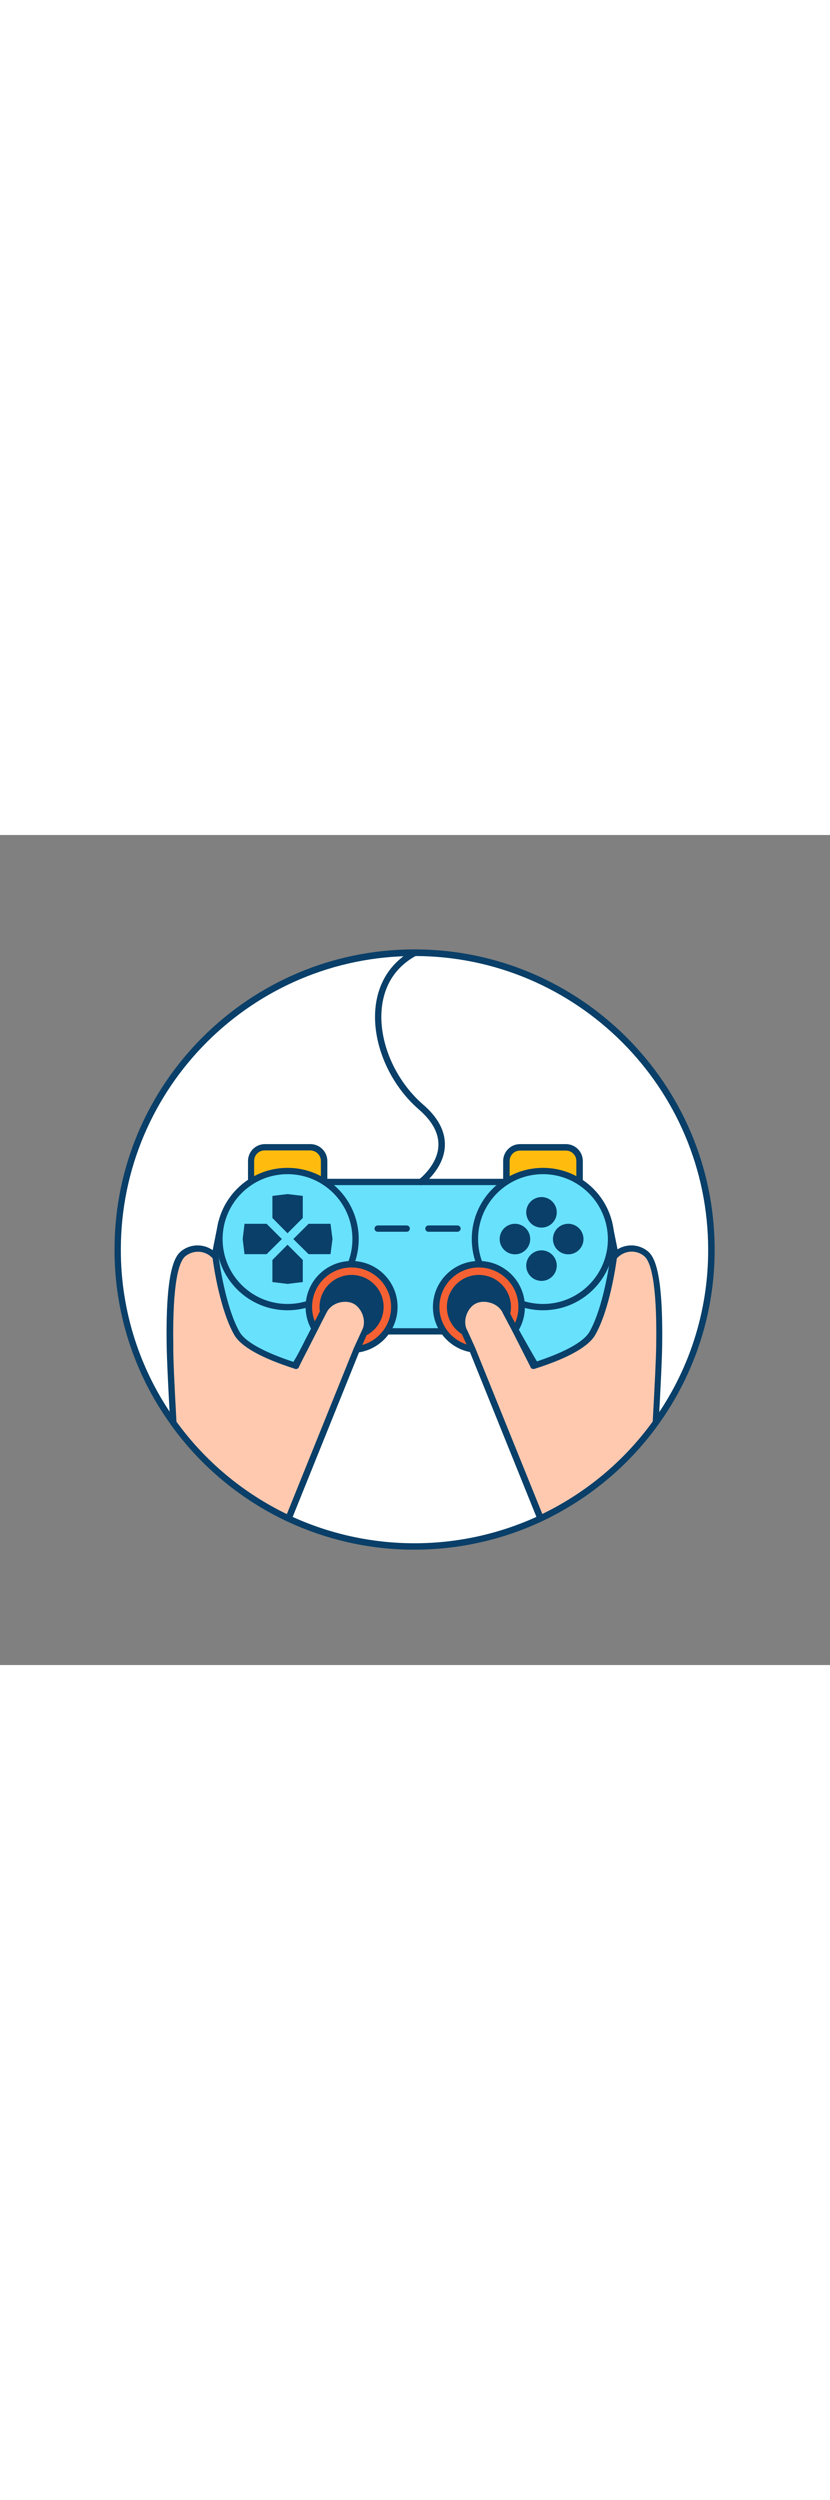 <svg version="1.1" id="Layer_1" xmlns="http://www.w3.org/2000/svg" xmlns:xlink="http://www.w3.org/1999/xlink" x="0px" y="0px" viewBox="0 0 500 500" style="width: 166px;" xml:space="preserve" data-imageid="gaming-32" imageName="Gaming" class="illustrations_image">
<rect x="0" y="0" width="500" height="500" fill="#808080" stroke="none"/>
<style type="text/css">
	.st0_gaming-32{fill:#FFFFFF;}
	.st1_gaming-32{fill:#093F68;}
	.st2_gaming-32{fill:#68E1FD;}
	.st3_gaming-32{fill:#FFBC0E;}
	.st4_gaming-32{fill:#F56132;}
	.st5_gaming-32{fill:#FFC9B0;}
</style>
<g id="line_gaming-32">
	<path class="st0_gaming-32" d="M428.5,249.7c0,98.8-80.1,178.8-178.8,178.8c-57.6,0-111.7-27.8-145.3-74.6l0,0c-57.6-80.2-39.2-192,41-249.6&#10;&#9;&#9;c30.4-21.8,66.9-33.6,104.3-33.6C348.5,70.9,428.5,150.9,428.5,249.7z"/>
	<path class="st1_gaming-32" d="M249.7,430.5c-26.5,0.1-52.7-5.8-76.7-17c-27.9-13.1-52.1-33.2-70.1-58.3c0-0.1-0.1-0.1-0.1-0.2&#10;&#9;&#9;c-22.1-30.7-33.9-67.5-33.8-105.3C68.9,150,150,68.9,249.7,68.9S430.5,150,430.5,249.7c0.1,37.8-11.8,74.7-33.9,105.4&#10;&#9;&#9;c-18,25.1-42.2,45.1-70.1,58.3C302.4,424.7,276.2,430.5,249.7,430.5z M106.1,353.1c17.7,24.5,41.2,44,68.5,56.9&#10;&#9;&#9;c47.6,22.2,102.6,22.2,150.2,0c27.4-12.9,51-32.5,68.6-57c21.7-30,33.3-66.1,33.2-103.2c0-97.6-79.4-176.9-176.9-176.9&#10;&#9;&#9;S72.8,152.1,72.8,249.7c-0.1,37,11.5,73.1,33.2,103.2l0,0C106,352.9,106.1,353,106.1,353.1z"/>
</g>
<g id="gaming_gaming-32">
	<rect x="185.4" y="209" class="st2_gaming-32 targetColor" width="145.4" height="90" style="fill: rgb(104, 225, 253);"/>
	<path class="st1_gaming-32" d="M330.8,300.9H185.4c-1.1,0-1.9-0.8-1.9-1.9c0,0,0,0,0,0v-90c0-1.1,0.9-1.9,1.9-1.9c0,0,0,0,0,0h145.4&#10;&#9;&#9;c1.1,0,1.9,0.8,1.9,1.9c0,0,0,0,0,0v90C332.7,300.1,331.9,300.9,330.8,300.9C330.8,300.9,330.8,300.9,330.8,300.9z M187.3,297.1&#10;&#9;&#9;h141.6v-86.2H187.3V297.1z"/>
	<path class="st2_gaming-32 targetColor" d="M133.4,233.4c0,0-15.8,76-16.3,97.1s28.8,33,43,15.9s51.6-89.1,51.6-89.1L133.4,233.4z" style="fill: rgb(104, 225, 253);"/>
	<path class="st1_gaming-32" d="M142.7,356.6c-3.4,0-6.9-0.7-10.1-1.9c-10.8-4.1-17.7-13.6-17.4-24.2c0.6-21,15.7-94.3,16.3-97.4&#10;&#9;&#9;c0.1-0.5,0.4-1,0.9-1.3c0.5-0.3,1-0.3,1.6-0.2l78.3,24c0.5,0.2,1,0.6,1.2,1.1c0.2,0.5,0.2,1.1-0.1,1.6&#10;&#9;&#9;c-1.5,2.9-37.7,72.4-51.9,89.4C157,353.4,150,356.6,142.7,356.6z M134.9,235.9c-2.5,12.3-15.3,76-15.8,94.7&#10;&#9;&#9;c-0.2,9,5.6,17,14.9,20.5c7.3,2.8,17.6,2.7,24.7-5.8c12.6-15.1,44.1-74.8,50.4-86.7L134.9,235.9z"/>
	<path class="st3_gaming-32" d="M159.6,188.1h27.3c4.6,0,8.4,3.8,8.4,8.4v21.2l0,0h-44l0,0v-21.2C151.3,191.9,155,188.1,159.6,188.1z"/>
	<path class="st1_gaming-32" d="M195.3,219.7h-44c-1.1,0-1.9-0.9-1.9-1.9c0,0,0,0,0,0v-21.4c0-5.6,4.5-10.2,10.2-10.2H187&#10;&#9;&#9;c5.6,0,10.2,4.6,10.2,10.2v21.4C197.2,218.8,196.3,219.6,195.3,219.7z M153.1,215.8h40.2v-19.4c0-3.5-2.8-6.3-6.3-6.4c0,0,0,0,0,0&#10;&#9;&#9;h-27.6c-3.5,0-6.3,2.8-6.3,6.3V215.8z"/>
	<circle class="st2_gaming-32 targetColor" cx="173.2" cy="243.4" r="41" style="fill: rgb(104, 225, 253);"/>
	<path class="st1_gaming-32" d="M173.2,286.3c-23.7,0-42.9-19.2-42.9-42.9s19.2-42.9,42.9-42.9s42.9,19.2,42.9,42.9l0,0&#10;&#9;&#9;C216.1,267.1,196.9,286.3,173.2,286.3z M173.2,204.3c-21.6,0-39.1,17.5-39.1,39.1s17.5,39.1,39.1,39.1s39.1-17.5,39.1-39.1&#10;&#9;&#9;c0,0,0,0,0,0C212.3,221.8,194.8,204.3,173.2,204.3L173.2,204.3z"/>
	<circle class="st4_gaming-32" cx="211.8" cy="284.4" r="25.8"/>
	<path class="st1_gaming-32" d="M211.8,312c-15.3,0-27.7-12.4-27.7-27.7c0-15.3,12.4-27.7,27.7-27.7c15.3,0,27.7,12.4,27.7,27.7l0,0&#10;&#9;&#9;C239.5,299.7,227.1,312,211.8,312z M211.8,260.5c-13.2,0-23.8,10.7-23.8,23.8c0,13.2,10.7,23.8,23.8,23.8s23.8-10.7,23.8-23.8l0,0&#10;&#9;&#9;C235.6,271.2,224.9,260.6,211.8,260.5L211.8,260.5z"/>
	<circle class="st1_gaming-32" cx="211.8" cy="284.4" r="17.4"/>
	<path class="st1_gaming-32" d="M211.8,303.6c-10.6,0-19.3-8.6-19.3-19.3c0-10.6,8.6-19.3,19.3-19.3c10.6,0,19.3,8.6,19.3,19.3l0,0&#10;&#9;&#9;C231,295,222.4,303.6,211.8,303.6z M211.8,269c-8.5,0-15.4,6.9-15.4,15.4c0,8.5,6.9,15.4,15.4,15.4c8.5,0,15.4-6.9,15.4-15.4&#10;&#9;&#9;C227.2,275.9,220.3,269,211.8,269L211.8,269z"/>
	<polygon class="st1_gaming-32" points="182.4,230.7 173.2,239.9 164.1,230.7 164.1,217.4 173.2,216.3 182.4,217.4 &#9;"/>
	<polygon class="st1_gaming-32" points="182.4,256 173.2,246.8 164.1,256 164.1,269.3 173.2,270.4 182.4,269.3 &#9;"/>
	<polygon class="st1_gaming-32" points="185.9,252.5 176.7,243.4 185.9,234.2 199.1,234.2 200.3,243.4 199.1,252.5 &#9;"/>
	<polygon class="st1_gaming-32" points="160.6,252.5 169.8,243.4 160.6,234.2 147.3,234.2 146.2,243.4 147.3,252.5 &#9;"/>
	<path class="st2_gaming-32 targetColor" d="M366.9,233.4c0,0,15.7,76,16.3,97.1s-28.8,33-43,15.9s-51.7-89.1-51.7-89.1L366.9,233.4z" style="fill: rgb(104, 225, 253);"/>
	<path class="st1_gaming-32" d="M357.6,356.6c-7.3,0-14.3-3.2-18.9-8.9c-14.2-17-50.4-86.5-51.9-89.4c-0.5-0.9-0.1-2.1,0.8-2.6&#10;&#9;&#9;c0.1-0.1,0.2-0.1,0.3-0.1l78.4-24c1-0.3,2.1,0.3,2.4,1.3c0,0.1,0,0.1,0,0.2c0.6,3.1,15.8,76.4,16.4,97.4&#10;&#9;&#9;c0.3,10.6-6.5,20.1-17.4,24.2C364.5,355.9,361.1,356.5,357.6,356.6z M291.3,258.6c6.2,11.9,37.8,71.6,50.4,86.7&#10;&#9;&#9;c7.1,8.5,17.4,8.6,24.7,5.8c9.3-3.5,15.1-11.5,14.9-20.5c-0.5-18.7-13.3-82.4-15.9-94.7L291.3,258.6z"/>
	<path class="st3_gaming-32" d="M349.1,217.7h-44l0,0v-21.2c0-4.6,3.8-8.4,8.4-8.4l0,0h27.2c4.6,0,8.4,3.8,8.4,8.4v0L349.1,217.7L349.1,217.7z&#10;&#9;&#9;"/>
	<path class="st1_gaming-32" d="M349.1,219.7H305c-1.1,0-1.9-0.9-1.9-1.9c0,0,0,0,0,0v-21.4c0-5.6,4.5-10.2,10.2-10.2h27.6&#10;&#9;&#9;c5.6,0,10.2,4.5,10.2,10.2c0,0,0,0,0,0v21.4C351,218.8,350.2,219.7,349.1,219.7C349.1,219.7,349.1,219.7,349.1,219.7z M307,215.8&#10;&#9;&#9;h40.2v-19.4c0-3.5-2.8-6.3-6.3-6.3h-27.6c-3.5,0-6.3,2.8-6.3,6.3L307,215.8z"/>
	<circle class="st2_gaming-32 targetColor" cx="327.1" cy="243.4" r="41" style="fill: rgb(104, 225, 253);"/>
	<path class="st1_gaming-32" d="M327.1,286.3c-23.7,0-42.9-19.2-42.9-42.9s19.2-42.9,42.9-42.9c23.7,0,42.9,19.2,42.9,42.9&#10;&#9;&#9;C370,267.1,350.8,286.3,327.1,286.3z M327.1,204.3c-21.6,0-39.1,17.5-39.1,39.1c0,21.6,17.5,39.1,39.1,39.1&#10;&#9;&#9;c21.6,0,39.1-17.5,39.1-39.1c0,0,0,0,0,0C366.1,221.8,348.6,204.3,327.1,204.3L327.1,204.3z"/>
	<circle class="st4_gaming-32" cx="288.5" cy="284.4" r="25.8"/>
	<path class="st1_gaming-32" d="M288.5,312c-15.3,0-27.7-12.4-27.7-27.7c0-15.3,12.4-27.7,27.7-27.7c15.3,0,27.7,12.4,27.7,27.7c0,0,0,0,0,0&#10;&#9;&#9;C316.2,299.7,303.8,312,288.5,312z M288.5,260.5c-13.2,0-23.8,10.7-23.8,23.8s10.7,23.8,23.8,23.8s23.8-10.7,23.8-23.8v0&#10;&#9;&#9;C312.3,271.2,301.7,260.6,288.5,260.5L288.5,260.5z"/>
	<circle class="st1_gaming-32" cx="288.5" cy="284.4" r="17.4"/>
	<path class="st1_gaming-32" d="M288.5,303.6c-10.6,0-19.3-8.6-19.3-19.3s8.6-19.3,19.3-19.3c10.6,0,19.3,8.6,19.3,19.3c0,0,0,0,0,0&#10;&#9;&#9;C307.8,295,299.1,303.6,288.5,303.6z M288.5,269c-8.5,0-15.4,6.9-15.4,15.4s6.9,15.4,15.4,15.4c8.5,0,15.4-6.9,15.4-15.4&#10;&#9;&#9;C303.9,275.9,297,269,288.5,269L288.5,269z"/>
	<circle class="st1_gaming-32" cx="310.2" cy="243.4" r="9.2"/>
	<circle class="st1_gaming-32" cx="342.3" cy="243.4" r="9.2"/>
	<circle class="st1_gaming-32" cx="326.2" cy="227.3" r="9.2"/>
	<circle class="st1_gaming-32" cx="326.2" cy="259.4" r="9.2"/>
	<path class="st1_gaming-32" d="M245,239h-17.5c-1.1,0-1.9-0.9-1.9-1.9s0.9-1.9,1.9-1.9c0,0,0,0,0,0H245c1.1,0,1.9,0.9,1.9,1.9&#10;&#9;&#9;C246.9,238.1,246.1,239,245,239z"/>
	<path class="st1_gaming-32" d="M275.6,239h-17.5c-1.1,0-1.9-0.9-1.9-1.9c0-1.1,0.9-1.9,1.9-1.9h17.5c1.1,0,1.9,0.9,1.9,1.9&#10;&#9;&#9;S276.6,239,275.6,239C275.6,239,275.6,239,275.6,239z"/>
	<path class="st5_gaming-32" d="M219.8,299c-0.1,0.2-0.2,0.4-0.3,0.5l-0.2,0.5l-4.5,10l-41.1,101.7c-27.7-13-51.5-32.9-69.4-57.7l0,0&#10;&#9;&#9;c-1-17.8-2-37-2.1-46.5c-0.5-31.3,1.9-50.4,7.9-55.2c5.8-4.7,14.3-4.1,19.2,1.5l0.3,0.4c0,0,3.8,30,12.9,46&#10;&#9;&#9;c4.6,8,20.4,14.8,35,19.5l0.5,0.2c0.1-0.3,1.6-3.4,3.7-7.5l0.1-0.1c2-3.9,4.5-8.8,6.8-13.2c0.3-0.6,0.6-1.1,0.9-1.7&#10;&#9;&#9;c2.3-4.5,4.3-8.3,5.1-10c0.3-0.6,0.5-0.9,0.5-0.9c0.8-1.5,1.9-2.8,3.2-3.8c4.5-3.6,11.1-4.2,15.6-1.8&#10;&#9;&#9;C219.6,283.8,223,292.3,219.8,299z"/>
	<path class="st1_gaming-32" d="M173.8,413.6c-0.3,0-0.6-0.1-0.8-0.2c-27.9-13.1-52.1-33.2-70.1-58.3c-0.2-0.3-0.4-0.7-0.4-1.1&#10;&#9;&#9;c-1.3-23.9-2-38.7-2.1-46.5c-0.7-44,4.6-53.4,8.6-56.7c6.6-5.4,16.3-4.6,21.9,1.8l0.2,0.3c0.3,0.3,0.5,0.7,0.6,1.1&#10;&#9;&#9;c0,0.3,3.8,29.8,12.6,45.3c3.4,6,14.8,12.3,32.8,18.2c0.6-1.1,1.5-2.9,3-6l0.1-0.2c1.3-2.5,2.8-5.4,4.3-8.4l6.1-11.8&#10;&#9;&#9;c1.1-2.1,1.9-3.8,2.4-4.8l0.5-1c0.9-1.7,2.2-3.2,3.7-4.4c5-4,12.4-4.8,17.7-2c6.2,3.4,10.4,13,6.7,20.7c-0.1,0.2-0.2,0.5-0.3,0.7&#10;&#9;&#9;l-4.6,10.3l-41,101.7c-0.2,0.5-0.6,0.9-1.1,1.1C174.3,413.5,174,413.6,173.8,413.6z M106.3,353.4c17.2,23.8,40.1,42.9,66.5,55.7&#10;&#9;&#9;l40.3-99.9l4.8-10.5c0.1-0.2,0.2-0.3,0.2-0.5l0.1-0.1c2.8-5.8-0.5-13.2-5.1-15.7c-3.9-2.1-9.7-1.4-13.4,1.6c-1.1,0.9-2.1,2-2.7,3.2&#10;&#9;&#9;l-0.5,0.9c-0.5,1-1.3,2.6-2.4,4.7l-6,11.8c-1.5,3-3,5.9-4.3,8.4c0,0.1-0.1,0.1-0.1,0.2c-1.1,2.1-3.4,6.7-3.6,7.2&#10;&#9;&#9;c-0.1,0.5-0.5,0.9-0.9,1.1c-0.5,0.2-1,0.3-1.5,0.1l-0.5-0.2c-19.9-6.4-32-13.2-36.1-20.3c-8.6-15.1-12.5-41.8-13-46.1&#10;&#9;&#9;c-4.3-4.8-11.5-5.3-16.5-1.2c-3.6,3-7.8,14.7-7.2,53.7C104.3,315.2,105,329.8,106.3,353.4z"/>
	<path class="st5_gaming-32" d="M397.1,307.5C397,317,396,336.2,395,354c-17.8,24.8-41.7,44.7-69.4,57.7l-41.1-101.8l-4.6-10.3l-0.1-0.2&#10;&#9;&#9;c0-0.1-0.1-0.2-0.2-0.4c-3.2-6.6,0.3-15.2,5.9-18.2c5.1-2.8,13.2-1.5,17.5,3.6c0.5,0.6,1,1.3,1.3,2c0,0,0.4,0.8,1.1,2.2&#10;&#9;&#9;s1.8,3.6,3.1,6c0,0,0,0,0,0.1c0.6,1.1,1.2,2.3,1.8,3.5c0.1,0.3,0.3,0.6,0.5,0.9c4.8,9.2,10.4,20.3,10.5,20.8&#10;&#9;&#9;c0.4-0.1,0.9-0.3,1.3-0.4c14.4-4.7,29.8-11.3,34.3-19.2c9.1-16,12.9-46,12.9-46c0.3-0.4,0.7-0.8,1.1-1.2c5.1-4.9,13-5.2,18.5-0.8&#10;&#9;&#9;C395.2,257.1,397.6,276.2,397.1,307.5z"/>
	<path class="st1_gaming-32" d="M325.6,413.6c-0.2,0-0.5-0.1-0.7-0.1c-0.5-0.2-0.9-0.6-1.1-1.1l-41.1-101.9l-4.6-10.1c0,0,0-0.1,0-0.1&#10;&#9;&#9;c-0.1-0.2-0.2-0.4-0.3-0.6c-3.7-7.7,0.5-17.3,6.7-20.7s15.3-1.5,19.9,4.1c0.6,0.7,1.1,1.5,1.5,2.3c0,0,0.4,0.8,1.1,2.2&#10;&#9;&#9;s1.8,3.6,3.1,6l0.1,0.2c0.5,1.1,1.1,2.2,1.7,3.4c0.2,0.4,0.3,0.6,0.4,0.9c6.2,12.1,8.8,17.2,9.9,19.4c18.1-5.9,29.4-12.2,32.9-18.2&#10;&#9;&#9;c8.8-15.5,12.6-45,12.6-45.3c0-0.4,0.2-0.7,0.4-1c0.4-0.5,0.8-0.9,1.2-1.3c5.8-5.6,14.8-6,21-0.9c4,3.3,9.2,12.7,8.6,56.7l0,0&#10;&#9;&#9;c-0.1,7.9-0.8,22.7-2.1,46.6c0,0.4-0.1,0.7-0.4,1c-18,25.1-42.2,45.1-70.1,58.3C326.1,413.5,325.9,413.6,325.6,413.6z M281.5,298.5&#10;&#9;&#9;c0,0,0,0.1,0.1,0.1l4.7,10.4l40.4,100c26.4-12.8,49.3-31.9,66.5-55.7c1.3-23.5,2-38.1,2.1-45.9l0,0c0.6-39-3.6-50.7-7.2-53.7&#10;&#9;&#9;c-4.7-3.9-11.5-3.6-15.9,0.7c-0.2,0.2-0.4,0.4-0.6,0.6c-0.6,4.4-4.4,31-13,46.1c-4,7-15.9,13.8-35.4,20.1c-0.4,0.1-0.8,0.3-1.3,0.4&#10;&#9;&#9;c-1,0.3-2.1-0.2-2.4-1.2c0,0,0-0.1,0-0.1c-0.2-0.4-2.2-4.4-10.4-20.5c-0.2-0.3-0.4-0.7-0.5-1c-0.6-1.1-1.2-2.3-1.8-3.4l0,0&#10;&#9;&#9;l-0.1-0.1c-1.2-2.4-2.3-4.5-3.1-5.9l-1.1-2.2c-0.3-0.6-0.7-1.1-1.1-1.6c-3.5-4.2-10.5-5.7-15.1-3.2s-7.8,10-5,15.7L281.5,298.5z&#10;&#9;&#9; M397.1,307.5L397.1,307.5z"/>
	<path class="st1_gaming-32" d="M253.5,210.9c-1.1,0-1.9-0.9-1.9-1.9c0-0.6,0.3-1.2,0.8-1.5c0.1-0.1,11.3-8.6,11.7-20.4&#10;&#9;&#9;c0.3-7.4-3.7-14.8-11.8-21.8c-17.8-15.4-28.3-40.1-26.1-61.4c1.6-15.3,9.4-27.3,22.6-34.6c1-0.5,2.1-0.1,2.6,0.9&#10;&#9;&#9;c0.4,0.9,0.1,2-0.7,2.5C235.4,81,231,94.4,230,104.2c-2.1,20.1,7.9,43.4,24.8,58.1c9.1,7.8,13.5,16.2,13.2,24.9&#10;&#9;&#9;c-0.5,13.7-12.8,23-13.3,23.3C254.4,210.8,253.9,210.9,253.5,210.9z"/>
</g>
</svg>